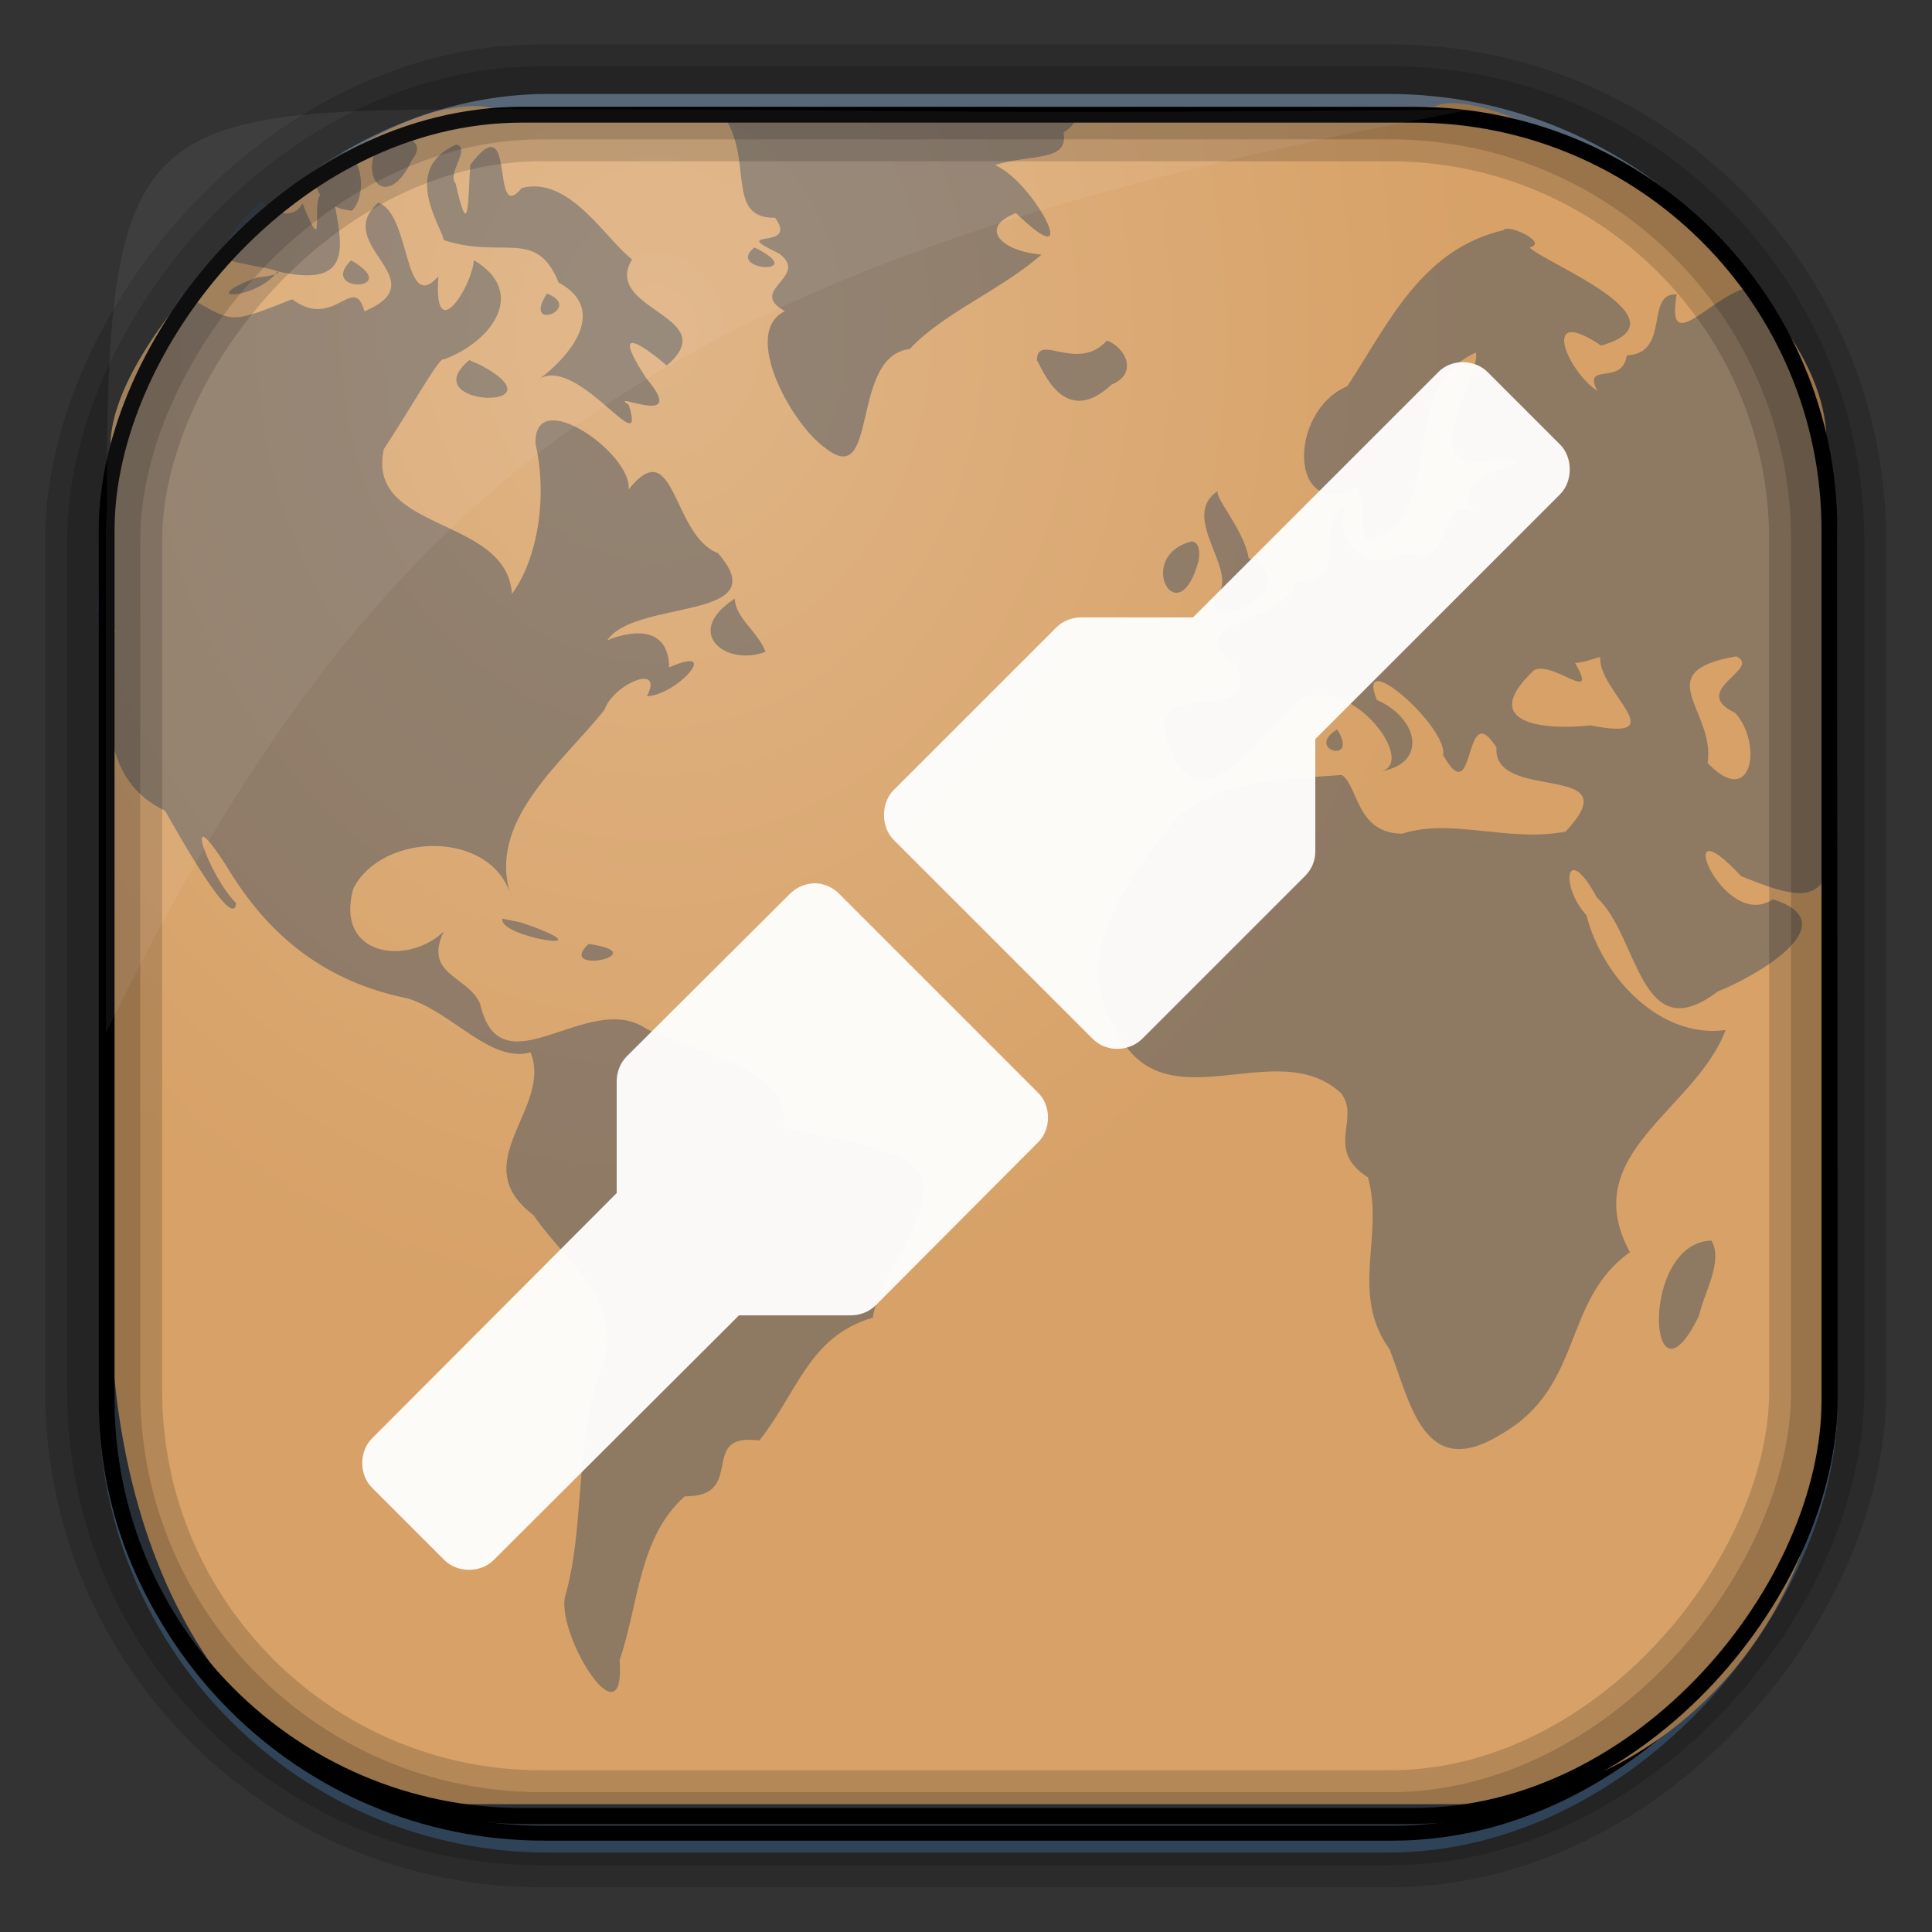 <?xml version="1.0" encoding="UTF-8" standalone="no"?>
<!-- Created with Inkscape (http://www.inkscape.org/) -->

<svg
   xmlns:dc="http://purl.org/dc/elements/1.1/"
   xmlns:cc="http://creativecommons.org/ns#"
   xmlns:rdf="http://www.w3.org/1999/02/22-rdf-syntax-ns#"
   xmlns:svg="http://www.w3.org/2000/svg"
   xmlns="http://www.w3.org/2000/svg"
   xmlns:xlink="http://www.w3.org/1999/xlink"
   xmlns:sodipodi="http://sodipodi.sourceforge.net/DTD/sodipodi-0.dtd"
   xmlns:inkscape="http://www.inkscape.org/namespaces/inkscape"
   id="svg3449"
   height="128"
   width="128"
   version="1.0"
   inkscape:version="0.48.4 r9939"
   sodipodi:docname="networkmanager.svg">
  <rect width="100%" height="100%" fill="#333333" stroke="none"/>
  <sodipodi:namedview
     pagecolor="#ffffff"
     bordercolor="#666666"
     borderopacity="1"
     objecttolerance="10"
     gridtolerance="10"
     guidetolerance="10"
     inkscape:pageopacity="0"
     inkscape:pageshadow="2"
     inkscape:window-width="1360"
     inkscape:window-height="707"
     id="namedview28"
     showgrid="false"
     inkscape:zoom="2.6074563"
     inkscape:cx="43.997358"
     inkscape:cy="72.51366"
     inkscape:window-x="-2"
     inkscape:window-y="33"
     inkscape:window-maximized="1"
     inkscape:current-layer="svg3449" />
  <defs
     id="defs3451">
    <linearGradient
       id="linearGradient3514"
       y2="-9.103"
       gradientUnits="userSpaceOnUse"
       x2="66.492"
       gradientTransform="matrix(.968 0 0 .979 2.179 .166)"
       y1="-42.638"
       x1="67.952">
      <stop
         id="stop4620"
         style="stop-color:#37414b"
         offset="0" />
      <stop
         id="stop4622"
         style="stop-color:#37414b;stop-opacity:0"
         offset="1" />
    </linearGradient>
    <linearGradient
       id="linearGradient3516"
       y2="-11.847"
       gradientUnits="userSpaceOnUse"
       x2="58.98"
       gradientTransform="matrix(.968 0 0 .979 2.179 .166)"
       y1="-118.55"
       x1="57.173">
      <stop
         id="stop4596"
         offset="0" />
      <stop
         id="stop4598"
         style="stop-opacity:0"
         offset="1" />
    </linearGradient>
    <linearGradient
       id="linearGradient3519"
       y2="50.369"
       gradientUnits="userSpaceOnUse"
       x2="76.558"
       gradientTransform="matrix(.968 0 0 .979 3.242 -129.19)"
       y1="13.164"
       x1="76.558">
      <stop
         id="stop3392"
         style="stop-color:#425e7b"
         offset="0" />
      <stop
         id="stop3394"
         style="stop-color:#7a91a7"
         offset="1" />
    </linearGradient>
    <linearGradient
       id="linearGradient3521"
       y2="-8.74"
       gradientUnits="userSpaceOnUse"
       x2="60.217"
       gradientTransform="matrix(.968 0 0 .979 2.179 .166)"
       y1="-123.72"
       x1="60.395">
      <stop
         id="stop3392-4-8"
         style="stop-color:#425e7b"
         offset="0" />
      <stop
         id="stop3394-8-0"
         style="stop-color:#7a91a7"
         offset="1" />
    </linearGradient>
    <radialGradient
       id="radialGradient3349"
       gradientUnits="userSpaceOnUse"
       cy="45.647"
       cx="42.148"
       gradientTransform="matrix(.947 0 0 1.139 3.595 -29.89)"
       r="58.984">
      <stop
         id="stop2699-5"
         style="stop-color:#e0b586"
         offset="0" />
      <stop
         id="stop2701-7"
         style="stop-color:#d7a167"
         offset="1" />
    </radialGradient>
    <radialGradient
       inkscape:collect="always"
       xlink:href="#linearGradient4132"
       id="radialGradient4922"
       gradientUnits="userSpaceOnUse"
       gradientTransform="matrix(6.125,0,0,4.481,-135.867,-31.234)"
       cx="63.98"
       cy="61.949"
       fx="63.98"
       fy="61.949"
       r="58.02" />
    <linearGradient
       id="linearGradient4132">
      <stop
         offset="0"
         style="stop-color:#7bb8f0;stop-opacity:1"
         id="stop4134" />
      <stop
         offset="1"
         style="stop-color:#b5d5f2;stop-opacity:0.122"
         id="stop4136" />
    </linearGradient>
  </defs>
  <rect
     id="rect892"
     style="stroke:url(#linearGradient3521);stroke-width:.974;fill:url(#linearGradient3519)"
     transform="scale(1,-1)"
     ry="29.296"
     height="115.54"
     width="114.22"
     y="-122.25"
     x="7.039" />
  <rect
     id="rect892-2"
     style="stroke:url(#linearGradient3516);stroke-width:.974;fill:url(#linearGradient3514)"
     transform="scale(1,-1)"
     ry="28.993"
     height="114.35"
     width="114.22"
     y="-121.46"
     x="7.06" />
  <path
     id="rect895"
     style="fill:url(#radialGradient3349)"
     d="m33.051 7.26c-7.969-2.449-27.013 15.174-25.653 23.038-0.05 0.974-0.089 1.965-0.089 2.957v52.419c0 20.876 10.712 33.859 22.318 33.859h67.038c12.638 0 24.318-11.245 24.318-25.859v-64.017c0.7-10.928-21.283-24.659-25.926-22.618-47.846 0.865-18.017 0.224-62.003 0.224z" />
  <path
     inkscape:connector-curvature="0"
     style="opacity:0.8;fill:#30455d;fill-opacity:0.541;stroke:none;display:inline"
     d="m 67.409,7.361 c -0.504,0.005 -0.965,0.052 -1.31,0.129 l -18.306,0 c 2.259,2.878 0.148,6.986 3.556,6.938 1.659,2.226 -3.304,0.66 0.282,2.376 2.062,1.541 -2.181,2.425 0.373,3.807 -2.943,1.441 0.479,7.536 2.665,9.062 3.598,2.874 1.59,-6.083 5.605,-6.549 2.182,-2.363 6.013,-3.882 8.734,-6.259 -2.659,-0.205 -4.217,-1.776 -1.698,-2.749 4.635,4.506 1.165,-2.132 -1.401,-3.183 2.483,-0.749 4.898,-0.204 4.554,-2.147 C 72.595,7.306 69.594,7.338 67.409,7.361 z M 25.398,8.931 c -1.934,2.877 0.28,5.184 1.889,1.675 1.139,-1.465 -0.845,-1.622 -1.889,-1.675 z m 4.828,0.647 c -3.736,1.643 -0.923,5.476 -0.83,6.328 3.936,1.292 6.126,-0.841 7.615,2.81 3.548,1.94 0.313,5.229 -1.234,6.358 2.586,-1.45 7.115,5.733 5.879,1.751 -1.522,-1.054 4.091,1.691 1.18,-1.736 -2.678,-4.094 0.211,-1.831 1.34,-0.876 3.841,-3.267 -4.343,-3.666 -2.3,-7.029 -1.791,-1.376 -4.139,-5.544 -7.31,-4.729 -2.123,2.604 -0.297,-5.673 -3.411,-1.531 -0.161,2.316 -0.06,5.253 -0.967,1.241 -0.608,-0.702 1.047,-2.335 0.038,-2.589 z m 5.551,15.496 c -0.083,0.047 -0.165,0.102 -0.244,0.168 0.074,-0.049 0.158,-0.105 0.244,-0.168 z M 22.802,10.088 c -2.508,0.793 -2.567,3.532 0.516,3.876 1.056,-1.142 0.614,-3.66 -0.516,-3.876 z m -1.317,2.701 c -1.101,-0.151 0.3,5.003 -1.447,0.678 -0.544,1.147 -2.014,0.633 -2.779,-0.145 -0.755,0.763 -1.462,1.571 -2.109,2.429 0.215,0.348 0.487,0.638 0.739,0.815 -4.032,0.958 6.159,1.221 1.089,1.828 -4.218,1.598 0.056,1.479 1.414,-0.416 5.209,1.209 4.191,-1.955 3.733,-4.754 -0.276,-0.281 -0.482,-0.413 -0.64,-0.434 z m 3.569,0.642 c -3.141,2.8 3.989,5.11 -0.906,7.196 -0.734,-2.601 -1.989,1.301 -4.79,-0.8 -4.455,1.76 -3.83,1.527 -7.364,-0.404 C 10.531,22.305 7.332,29.554 7.142,32.97 l -0.767,7.54 c 2.374,2.369 0.926,1.049 0,0.396 1.303,4.209 -0.574,10.36 4.561,12.808 0.873,1.536 4.537,8.081 4.706,6.122 -1.836,-1.824 -3.724,-7.297 -0.617,-2.422 2.783,4.634 6.539,7.639 12.024,8.742 2.999,0.968 5.465,4.296 8.102,3.564 1.491,3.729 -4.42,7.312 0.198,10.79 2.411,3.521 6.463,5.832 4.272,10.775 -1.532,4.828 -0.883,10.084 -2.208,14.583 -0.411,2.738 4.024,9.693 3.64,4.127 1.295,-3.867 1.261,-8.12 4.31,-10.859 4.172,0.031 0.801,-4.261 4.942,-3.701 2.527,-3.142 3.259,-6.893 7.524,-8.14 0.509,-3.814 7.089,-9.656 0.289,-11.141 -1.848,-0.864 -6.608,-1.173 -6.244,-1.599 0.737,-3.785 -6.146,-4.863 -9.077,-6.412 -3.849,-2.592 -9.632,4.306 -10.988,-1.637 -0.809,-1.87 -3.773,-1.897 -2.414,-4.782 -2.45,2.312 -7.24,1.609 -5.985,-2.856 1.905,-3.76 9.224,-3.944 10.471,0.579 -1.731,-4.988 3.349,-8.871 6.168,-12.42 0.574,-1.696 3.983,-3.153 2.81,-0.899 1.999,-0.068 5.029,-3.491 1.477,-1.911 -0.05,-3.121 -3.112,-2.233 -4.104,-1.79 1.84,-2.77 11.29,-1.251 7.333,-5.78 -3.066,-1.179 -2.816,-8.058 -5.917,-4.226 0.261,-2.361 -6.312,-6.982 -6.168,-3.023 0.802,3.542 0.146,7.623 -1.561,9.945 -0.356,-5.191 -9.69,-4.048 -8.491,-9.58 1.738,-2.636 3.774,-6.275 3.967,-5.947 3.115,-1.128 5.621,-4.414 2.01,-6.572 -0.193,1.88 -2.716,5.759 -2.361,1.066 -2.336,2.627 -1.803,-4.175 -3.99,-4.881 z m 74.779,1.729 c -0.103,0.005 -0.18,0.038 -0.221,0.091 -5.471,1.27 -7.642,6.227 -10.349,10.333 -3.99,1.707 -3.841,9.034 0.617,6.694 1.193,1.977 -0.832,5.09 2.642,2.505 2.803,-3.519 0.492,-9.211 5.262,-11.43 0.347,1.725 -4.404,8.171 1.142,7.112 5.014,0.179 -3.642,0.472 -1.203,3.51 -2.533,-1.426 -1.216,3.896 -4.523,2.658 -2.865,1.478 -4.745,-0.69 -4.089,-3.061 -2.254,1.247 0.706,4.769 -3.206,4.98 -0.876,2.952 -8.081,2.507 -3.983,5.513 1.82,4.474 -6.782,0.282 -4.341,5.65 2.089,5.309 6.463,-1.757 8.239,-3.122 3.319,-2.443 8.191,3.88 5.688,4.508 3.15,-0.564 2.407,-3.553 -0.289,-4.729 -1.496,-3.681 4.739,1.81 4.394,3.655 2.199,3.906 1.296,-4.003 3.533,-0.503 -0.261,3.692 8.999,0.869 4.577,5.574 -3.802,0.727 -7.547,-0.924 -10.821,0.137 -3.047,-0.026 -2.889,-3.118 -3.998,-3.891 -3.875,0.299 -8.668,0.266 -11.262,3.236 -2.806,3.652 -6.85,8.755 -3.792,13.418 3.06,6.91 10.647,0.359 15.009,4.44 1.297,1.702 -1.125,3.723 1.774,5.567 1.091,3.926 -1.24,7.654 1.439,11.407 1.385,3.53 2.253,8.815 7.409,5.589 5.457,-3.116 4.003,-8.858 8.506,-12.039 -3.563,-6.542 4.359,-9.409 6.336,-14.72 -4.319,0.6 -8.171,-3.488 -9.214,-7.6 -1.814,-1.997 -1.341,-4.939 0.685,-1.188 2.785,2.561 2.843,10.153 7.996,6.244 2.356,-0.935 8.789,-4.5 3.663,-6.122 -3.304,2.27 -6.954,-6.782 -2.102,-1.531 3.527,1.42 6.001,2.27 6.001,-2.437 l 0,-21.802 c -1.179,-9.682 -2.766,-8.93 -5.346,-14.781 -2.451,0.324 -5.69,4.854 -4.919,0.48 -2.131,-0.134 -0.377,3.922 -3.305,4.036 -0.295,2.085 -2.957,0.38 -1.957,2.361 -2.055,-1.383 -3.797,-5.748 0.251,-3.008 6.012,-1.711 -3.966,-5.57 -4.736,-6.503 1.133,-0.257 -0.79,-1.272 -1.508,-1.234 z m -49.847,1.234 c -2.001,1.582 3.804,1.88 0,0 z m -26.728,0.853 c -2.238,2.221 3.565,2.042 0,0 z m 12.976,2.201 c -1.695,2.634 2.504,0.973 0,0 z m 37.108,3.115 c -1.984,2.167 -4.602,-0.568 -4.645,1.295 0.36,0.563 1.802,4.579 4.957,1.614 1.694,-0.677 1.024,-2.386 -0.312,-2.909 z m -42.248,1.295 c -3.764,3.118 6.394,3.406 0.8,0.358 z m 49.604,8.666 c -2.611,1.689 1.343,5.214 -0.008,6.876 -1.698,2.807 6.31,-0.198 2.033,-2.437 -0.293,-1.851 -2.343,-4.093 -2.026,-4.44 z m -1.782,3.351 c -3.776,1.013 -0.857,6.242 0.48,1.317 0.075,-0.285 0.178,-1.327 -0.48,-1.317 z m -30.231,3.785 c -3.512,2.272 -0.541,4.54 2.033,3.518 -0.528,-1.371 -2.009,-2.235 -2.033,-3.518 z m 66.349,3.823 c 1.753,0.839 -3.212,2.27 -0.069,3.747 1.829,2.041 1.138,6.421 -1.835,3.32 0.552,-3.462 -4.029,-6.043 1.904,-7.067 z m -9.008,0.03 c -0.238,2.224 5.053,5.674 -0.655,4.546 -3.019,0.336 -7.542,-0.086 -3.739,-3.655 1.202,-0.684 4.36,2.367 2.719,-0.48 0.582,-0.035 1.127,-0.244 1.675,-0.411 z m -17.438,4.813 c -2.202,1.346 1.523,2.378 0,0 z M 33.294,60.864 c -0.371,1.175 6.965,2.37 1.904,0.487 l -0.754,-0.251 z m 5.696,1.675 c -2.225,2.143 4.584,0.64 0,0 z m 74.406,19.654 c -4.834,0.118 -4.192,11.95 -0.822,4.95 0.32,-1.519 1.601,-3.525 0.822,-4.95 z"
     id="path3522-9"
     sodipodi:nodetypes="ccccccccccccccccccccccccccccccccccscccccccscccccccccccccccccccccccccccccccccccccccccccccccccccccccccccccccccccccccccsccccccccccccccccccccccccccccccccccccccccccccccccccccc" />
  <rect
     id="rect892-2-7-8"
     style="opacity:.159;stroke:#000;stroke-width:4.845;fill:none"
     transform="scale(1,-1)"
     ry="28.993"
     height="114.35"
     width="114.22"
     y="-121.16"
     x="6.869" />
  <rect
     id="rect892-2-7-1"
     style="opacity:.159;stroke:#000;stroke-width:7.751;fill:none"
     transform="scale(1,-1)"
     ry="28.993"
     height="114.35"
     width="114.22"
     y="-121.16"
     x="6.869" />
  <rect
     id="rect892-2-7-2-9"
     ry="27.525"
     style="fill:none;stroke:#000000;stroke-width:1.049"
     transform="scale(1,-1)"
     height="112.71"
     width="114.14"
     y="-120.31"
     x="7.065" />
  <path
     id="path1187"
     style="fill:#fff;fill-opacity:.057"
     d="m33.017 7.232c-23.707 0-26.027 0.674-25.93 26.295-0.043 0.716-0.077 1.444-0.077 2.173v32.76c18.67-38.321 38.34-51.497 90.374-61.179-0.225-0.026-0.46-0.03-0.691-0.03-41.576 0.387-25.652-0.019-63.676-0.019z" />
  <path
     style="opacity:0.95;color:#000000;fill:#ffffff;fill-opacity:1;fill-rule:nonzero;stroke:none;marker:none;visibility:visible;display:inline;overflow:visible;enable-background:accumulate"
     id="path3804-7"
     inkscape:connector-curvature="0"
     d="m 96.905,23.995 c -0.61,0 -1.192,0.228 -1.62,0.665 l -16.245,16.245 -7.395,0 c -0.609,-0.005 -1.231,0.234 -1.662,0.665 L 59.222,52.33 c -0.874,0.856 -0.874,2.468 0,3.324 l 13.17,13.17 c 0.44,0.439 1.041,0.68 1.662,0.665 0.596,-0.005 1.198,-0.243 1.62,-0.665 L 86.477,58.022 c 0.43,-0.431 0.67,-1.011 0.665,-1.62 l 0,-7.437 16.203,-16.203 c 0.874,-0.856 0.874,-2.468 0,-3.324 l -4.778,-4.778 c -0.428,-0.437 -1.052,-0.665 -1.662,-0.665 z M 53.946,58.521 c -0.596,0.005 -1.198,0.285 -1.62,0.706 L 41.523,69.987 c -0.43,0.431 -0.67,1.053 -0.665,1.662 l 0,7.395 -16.203,16.245 c -0.874,0.856 -0.874,2.427 0,3.282 l 4.778,4.778 c 0.856,0.874 2.427,0.874 3.282,0 l 16.245,-16.203 7.395,0 c 0.609,0.005 1.231,-0.234 1.662,-0.665 L 68.778,75.679 c 0.874,-0.856 0.874,-2.427 0,-3.282 L 55.608,59.227 C 55.168,58.788 54.567,58.506 53.946,58.521 z" />
</svg>
